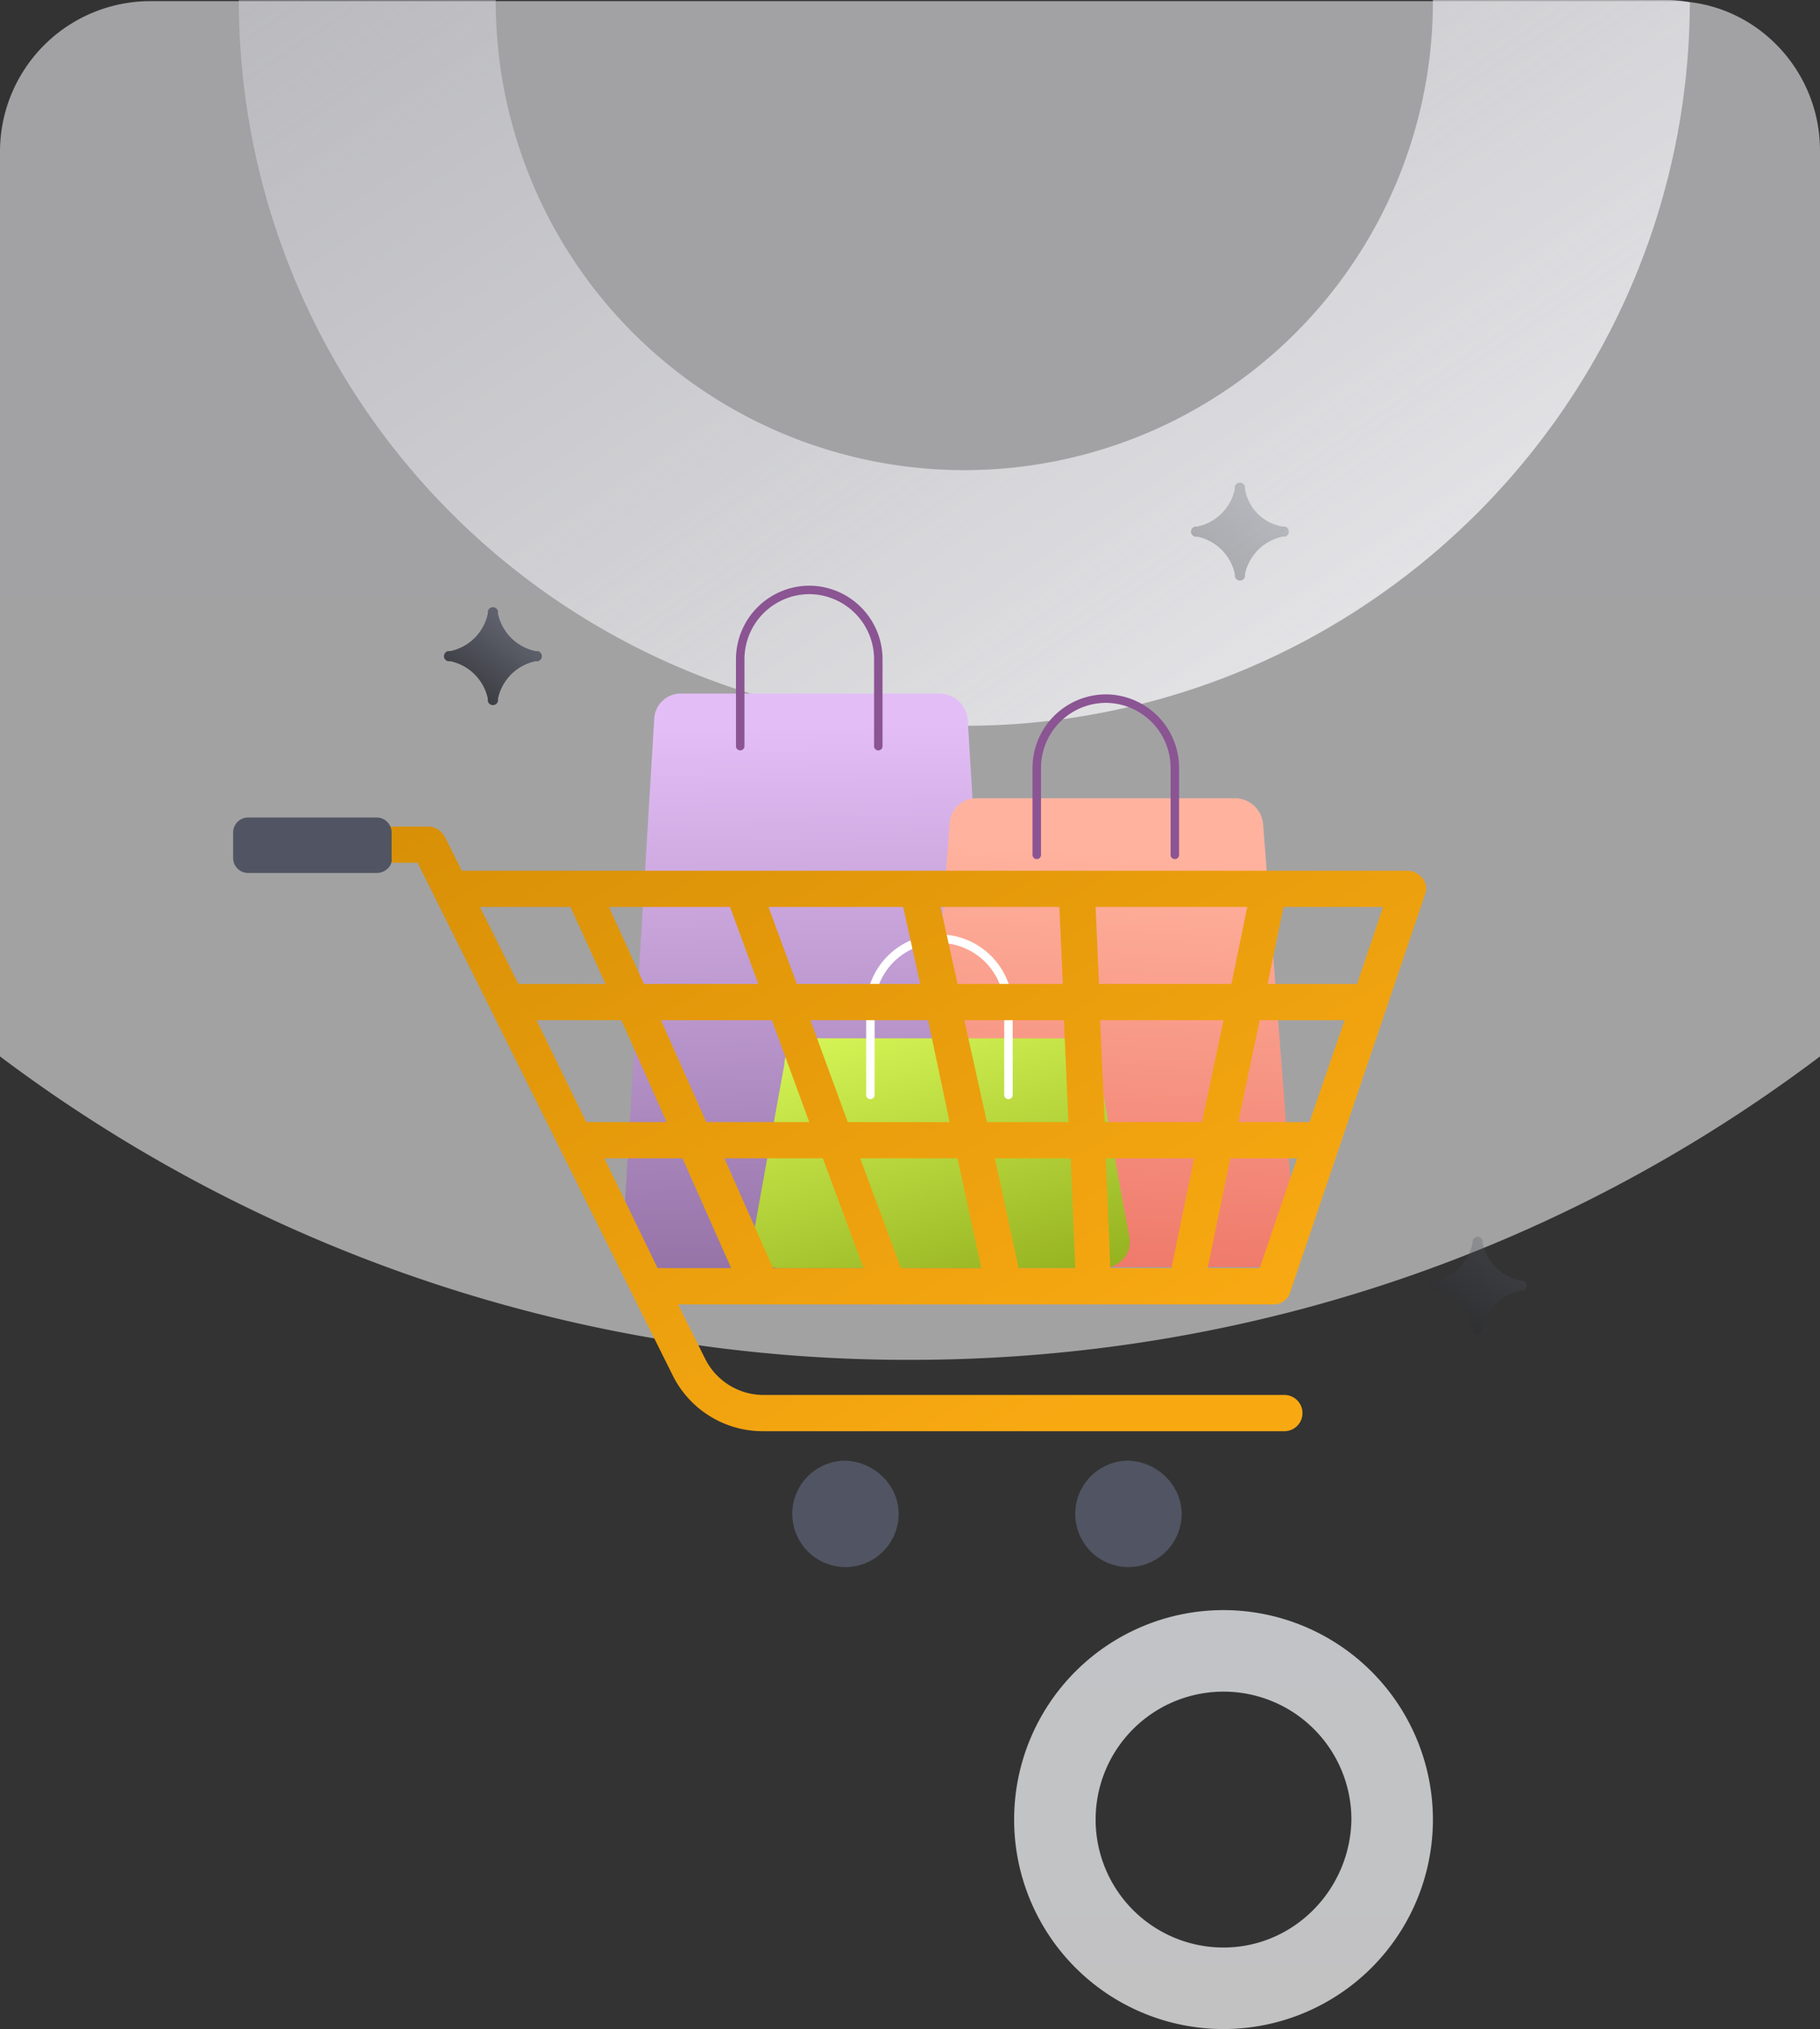 <svg xmlns="http://www.w3.org/2000/svg" xmlns:xlink="http://www.w3.org/1999/xlink" width="456.434" height="508.662" viewBox="0 0 456.434 508.662">
  <rect x="0" y="0" width="456.434" height="508.662" fill="#333333" stroke="none"/>
  <defs>
    <linearGradient id="linear-gradient" x1="0.5" x2="0.5" y2="1" gradientUnits="objectBoundingBox">
      <stop offset="0" stop-color="#f5f6fa"/>
      <stop offset="1" stop-color="#f5f5f6"/>
    </linearGradient>
    <linearGradient id="linear-gradient-3" x1="1.454" y1="1" x2="-0.4" y2="-0.38" gradientUnits="objectBoundingBox">
      <stop offset="0" stop-color="#fff"/>
      <stop offset="1" stop-color="#dfe0e9" stop-opacity="0.149"/>
    </linearGradient>
    <linearGradient id="linear-gradient-4" x1="0.459" y1="1.26" x2="0.448" y2="0.06" gradientUnits="objectBoundingBox">
      <stop offset="0" stop-color="#7f5e91"/>
      <stop offset="1" stop-color="#e3bef6"/>
    </linearGradient>
    <linearGradient id="linear-gradient-5" x1="0.491" y1="1.125" x2="0.536" y2="0.101" gradientUnits="objectBoundingBox">
      <stop offset="0" stop-color="#ed7264"/>
      <stop offset="1" stop-color="#ffb39f"/>
    </linearGradient>
    <linearGradient id="linear-gradient-6" x1="0.948" y1="1.538" x2="0.183" y2="-0.077" gradientUnits="objectBoundingBox">
      <stop offset="0" stop-color="#7c980b"/>
      <stop offset="1" stop-color="#d7f757"/>
    </linearGradient>
    <linearGradient id="linear-gradient-7" y1="-0.381" x2="1" y2="0.696" gradientUnits="objectBoundingBox">
      <stop offset="0" stop-color="#c98401"/>
      <stop offset="1" stop-color="#f8a912"/>
    </linearGradient>
    <linearGradient id="linear-gradient-8" x1="0.703" y1="0.203" x2="0" y2="1.141" gradientUnits="objectBoundingBox">
      <stop offset="0" stop-color="#515462"/>
      <stop offset="1" stop-color="#101114"/>
    </linearGradient>
  </defs>
  <g id="Group_1543" data-name="Group 1543" transform="translate(-0.284)">
    <path id="Path_2310" data-name="Path 2310" d="M350.513,249.2a52.513,52.513,0,1,0,52.513,52.513A52.575,52.575,0,0,0,350.513,249.2Zm0,84.588a32.075,32.075,0,1,1,32.075-32.075C382.3,319.311,368.112,333.788,350.513,333.788Z" transform="translate(-43.385 154.437)" opacity="0.74" fill="url(#linear-gradient)"/>
    <path id="Path_2311" data-name="Path 2311" d="M664.834,144.568V371.65c-63.583,47.971-142.494,76.072-228.217,76.072A378.923,378.923,0,0,1,208.4,371.65v-226.8A37.735,37.735,0,0,1,246.152,107.1H627.365a30.853,30.853,0,0,1,5.109.284C650.641,109.655,664.834,125.55,664.834,144.568Z" transform="translate(-208.116 -106.816)" opacity="0.57" fill="url(#linear-gradient)"/>
    <path id="Path_2312" data-name="Path 2312" d="M588.289,107H528.964a117.515,117.515,0,1,1-235.029,0H229.5A181.954,181.954,0,0,0,411.449,288.949c100.2,0,181.665-81.182,181.949-181.381A31.281,31.281,0,0,0,588.289,107Z" transform="translate(-169.323 -107)" fill="url(#linear-gradient-3)"/>
    <g id="Group_1537" data-name="Group 1537" transform="translate(58.757 120.992)">
      <g id="Group_1536" data-name="Group 1536" transform="translate(0 26.895)">
        <g id="Group_1535" data-name="Group 1535" transform="translate(8.799)">
          <g id="Group_1531" data-name="Group 1531" transform="translate(88.828)">
            <path id="Path_2313" data-name="Path 2313" d="M342.89,167.9H278.172a6.666,6.666,0,0,0-6.812,6.529l-7.948,131.139a6.866,6.866,0,0,0,6.812,7.38h80.9c3.974,0,7.38-3.406,6.812-7.38l-7.948-131.139A7.113,7.113,0,0,0,342.89,167.9Z" transform="translate(-263.394 -141.921)" fill="url(#linear-gradient-4)"/>
            <path id="Path_2314" data-name="Path 2314" d="M308.43,198.272V176.415A17.384,17.384,0,0,0,291.115,159.1h0A17.384,17.384,0,0,0,273.8,176.415v21.857" transform="translate(-244.262 -159.1)" fill="none" stroke="#8b5493" stroke-linecap="round" stroke-linejoin="round" stroke-miterlimit="10" stroke-width="2.124"/>
          </g>
          <g id="Group_1532" data-name="Group 1532" transform="translate(162.913 27.25)">
            <path id="Path_2315" data-name="Path 2315" d="M368.99,177.5H304.272a6.666,6.666,0,0,0-6.812,6.529l-7.948,103.606a6.865,6.865,0,0,0,6.812,7.38h80.9c3.974,0,7.38-3.406,6.812-7.38l-7.948-103.606A7.113,7.113,0,0,0,368.99,177.5Z" transform="translate(-289.494 -152.521)" fill="url(#linear-gradient-5)"/>
            <path id="Path_2316" data-name="Path 2316" d="M334.63,207.872V186.015A17.384,17.384,0,0,0,317.315,168.7h0A17.384,17.384,0,0,0,300,186.015v21.857" transform="translate(-270.178 -168.7)" fill="none" stroke="#8b5493" stroke-linecap="round" stroke-linejoin="round" stroke-miterlimit="10" stroke-width="2.124"/>
          </g>
          <g id="Group_1533" data-name="Group 1533" transform="translate(121.471 87.426)">
            <path id="Path_2317" data-name="Path 2317" d="M354.39,198.7H289.672a6.666,6.666,0,0,0-6.812,6.529l-7.948,43.713a6.866,6.866,0,0,0,6.812,7.38h80.9c3.974,0,7.38-3.406,6.812-7.38l-7.948-43.713A6.905,6.905,0,0,0,354.39,198.7Z" transform="translate(-274.894 -173.721)" fill="url(#linear-gradient-6)"/>
            <path id="Path_2318" data-name="Path 2318" d="M319.93,229.072V207.215A17.384,17.384,0,0,0,302.615,189.9h0A17.384,17.384,0,0,0,285.3,207.215v21.857" transform="translate(-255.762 -189.9)" fill="none" stroke="#fff" stroke-linecap="round" stroke-linejoin="round" stroke-miterlimit="10" stroke-width="2.124"/>
          </g>
          <g id="Group_1534" data-name="Group 1534" transform="translate(0 59.325)">
            <path id="Path_2319" data-name="Path 2319" d="M355.292,299.785H484.161a4.264,4.264,0,0,0,4.258-3.122L522.2,197.031a3.987,3.987,0,0,0-.568-3.974,4.852,4.852,0,0,0-3.69-1.987h-237.3l-4.258-8.516A4.807,4.807,0,0,0,272.407,180H236.642a4.542,4.542,0,1,0,0,9.083h32.927l63.867,128.3a25.206,25.206,0,0,0,22.992,14.193H487a4.542,4.542,0,0,0,0-9.083H356.427a16.365,16.365,0,0,1-14.76-9.083l-6.812-13.625Zm-55.919-71.247h21.289l11.354,25.547H311.862Zm31.224,0h27.817l9.367,25.547H341.951Zm17.315-28.385,7.1,19.3H326.339l-8.8-19.3Zm43.429,0,4.258,19.3h-30.94l-7.1-19.3Zm101.9,53.932H475.361l5.393-25.547h21.289Zm-26.966,0H441.867l-1.135-25.547h30.94ZM443.286,290.7l-1.135-27.534h22.14L458.614,290.7Zm-22.992,0-5.961-27.534h19.018l1.135,27.534Zm-29.521,0-10.219-27.534h24.411l5.961,27.534Zm12.206-36.617H377.432l-9.367-25.547h29.521Zm3.69-25.547h24.979l1.135,25.547H412.346Zm33.778-9.083-.852-19.3h38.036l-3.974,19.3Zm-9.083,0h-26.4l-4.258-19.3h29.8Zm-60.177,43.713L381.406,290.7H358.7l-12.206-27.534ZM480.754,290.7H467.7l5.677-27.534h16.747Zm24.411-71.247H482.741l3.974-19.3h24.979Zm-197.277-19.3,8.8,19.3H294.831l-9.651-19.3Zm8.516,63.015H335.99L348.2,290.7h-18.45Z" transform="translate(-232.1 -180)" fill="url(#linear-gradient-7)"/>
            <path id="Path_2320" data-name="Path 2320" d="M305.082,249.341A13.341,13.341,0,1,1,291.741,236C299.121,236.284,305.082,242.245,305.082,249.341Z" transform="translate(-146.977 -77.043)" fill="#515462"/>
            <path id="Path_2321" data-name="Path 2321" d="M330.082,249.341A13.341,13.341,0,1,1,316.741,236C324.121,236.284,330.082,242.245,330.082,249.341Z" transform="translate(-101.014 -77.043)" fill="#515462"/>
          </g>
        </g>
        <path id="Path_2322" data-name="Path 2322" d="M265.049,193.109H232.69a3.757,3.757,0,0,1-3.69-3.69V182.89a3.757,3.757,0,0,1,3.69-3.69h32.359a3.757,3.757,0,0,1,3.69,3.69v6.529C269.023,191.406,267.036,193.109,265.049,193.109Z" transform="translate(-229 -122.146)" fill="#515462"/>
      </g>
      <path id="Path_2323" data-name="Path 2323" d="M270.546,171.624h.568a1.3,1.3,0,0,1,0,2.555h-.568a12.183,12.183,0,0,0-9.367,9.367v.568a1.3,1.3,0,0,1-2.555,0v-.568a12.183,12.183,0,0,0-9.367-9.367h-.568a1.3,1.3,0,0,1,0-2.555h.568a12.183,12.183,0,0,0,9.367-9.367v-.568a1.3,1.3,0,0,1,2.555,0v.568A12.183,12.183,0,0,0,270.546,171.624Z" transform="translate(-194.758 -129.401)" opacity="0.82" fill="url(#linear-gradient-8)"/>
      <path id="Path_2324" data-name="Path 2324" d="M357.546,227.224h.568a1.3,1.3,0,0,1,0,2.555h-.568a12.183,12.183,0,0,0-9.367,9.367v.568a1.3,1.3,0,0,1-2.555,0v-.568a12.183,12.183,0,0,0-9.367-9.367h-.568a1.3,1.3,0,0,1,0-2.555h.568a12.183,12.183,0,0,0,9.367-9.367v-.568a1.3,1.3,0,0,1,2.555,0v.568A12.183,12.183,0,0,0,357.546,227.224Z" transform="translate(-34.806 -27.18)" opacity="0.28" fill="url(#linear-gradient-8)"/>
      <path id="Path_2325" data-name="Path 2325" d="M336.546,160.624h.568a1.3,1.3,0,0,1,0,2.555h-.568a12.182,12.182,0,0,0-9.367,9.367v.568a1.3,1.3,0,0,1-2.555,0v-.568a12.183,12.183,0,0,0-9.367-9.367h-.568a1.3,1.3,0,0,1,0-2.555h.568a12.182,12.182,0,0,0,9.367-9.367v-.568a1.3,1.3,0,0,1,2.555,0v.568A11.462,11.462,0,0,0,336.546,160.624Z" transform="translate(-73.415 -149.625)" opacity="0.28" fill="url(#linear-gradient-8)"/>
    </g>
  </g>
</svg>
